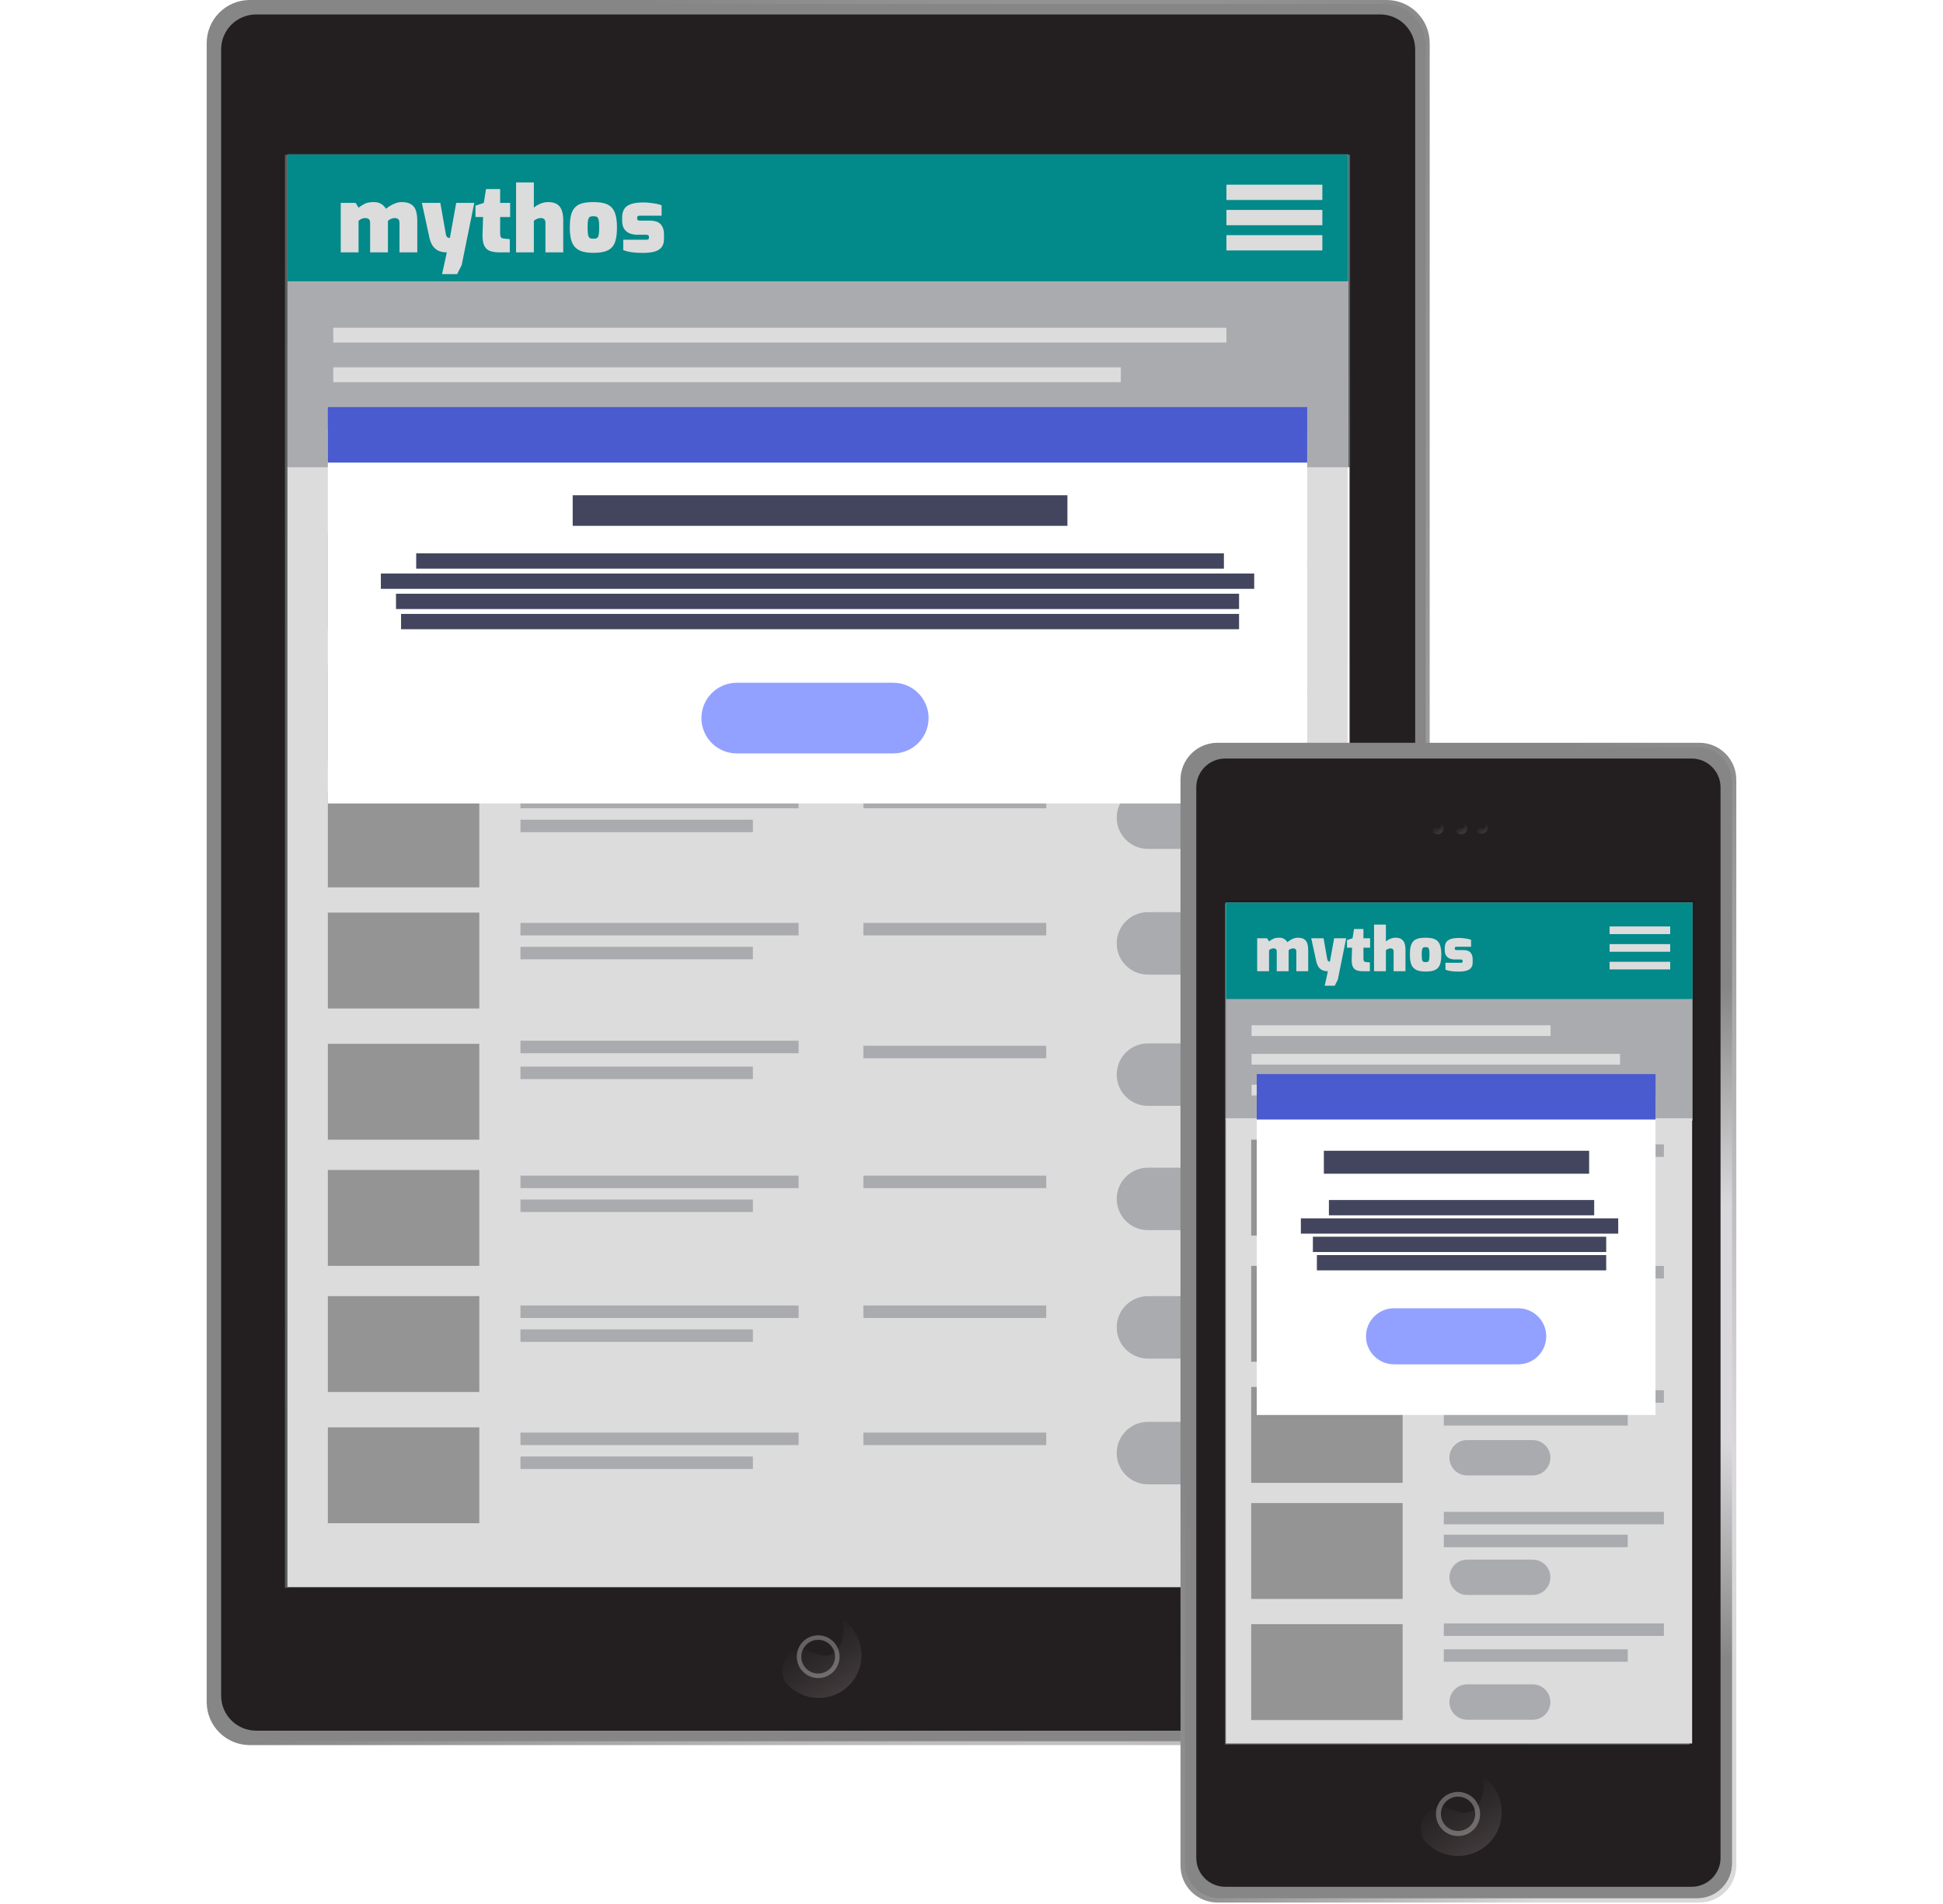 <svg width="352" height="345" viewBox="0 0 200 249" fill="none" xmlns="http://www.w3.org/2000/svg">
<g clip-path="url(#clip0_35_293)">
<path d="M154.273 0H5.637C2.524 0 0 2.523 0 5.636V222.559C0 225.671 2.524 228.194 5.637 228.194H154.273C157.386 228.194 159.91 225.671 159.91 222.559V5.636C159.91 2.523 157.386 0 154.273 0Z" fill="url(#paint0_radial_35_293)"/>
<path d="M154.034 0.543H5.877C2.931 0.543 0.543 2.93 0.543 5.875V222.332C0.543 225.277 2.931 227.664 5.877 227.664H154.034C156.98 227.664 159.368 225.277 159.368 222.332V5.875C159.368 2.93 156.98 0.543 154.034 0.543Z" fill="url(#paint1_radial_35_293)"/>
<path d="M154.034 0.543H5.877C2.931 0.543 0.543 2.93 0.543 5.875V222.332C0.543 225.277 2.931 227.664 5.877 227.664H154.034C156.98 227.664 159.368 225.277 159.368 222.332V5.875C159.368 2.93 156.98 0.543 154.034 0.543Z" fill="url(#paint2_radial_35_293)"/>
<path d="M153.43 1.888H6.469C3.939 1.888 1.888 3.938 1.888 6.468V221.727C1.888 224.257 3.939 226.307 6.469 226.307H153.43C155.96 226.307 158.011 224.257 158.011 221.727V6.468C158.011 3.938 155.96 1.888 153.43 1.888Z" fill="#231F20"/>
<path d="M149.5 20.248H10.232V207.628H149.5V20.248Z" fill="url(#paint3_radial_35_293)"/>
<path d="M75.535 219.77C76.02 220.422 76.641 220.96 77.356 221.348C78.07 221.735 78.86 221.962 79.671 222.014C80.482 222.065 81.294 221.939 82.052 221.644C82.809 221.35 83.493 220.894 84.056 220.308C84.619 219.722 85.048 219.021 85.313 218.253C85.577 217.485 85.671 216.669 85.588 215.86C85.505 215.052 85.247 214.272 84.832 213.574C84.416 212.875 83.854 212.276 83.183 211.817C83.183 211.817 83.667 214.755 82.156 216.018C80.645 217.281 79.135 215.699 77.86 215.699C76.585 215.699 74.533 217.032 75.535 219.77Z" fill="url(#paint4_linear_35_293)"/>
<path opacity="0.3" d="M79.95 219.428C79.397 219.428 78.856 219.264 78.396 218.956C77.936 218.649 77.577 218.212 77.365 217.701C77.154 217.19 77.098 216.628 77.206 216.086C77.314 215.543 77.581 215.045 77.972 214.654C78.363 214.262 78.862 213.996 79.404 213.888C79.947 213.78 80.509 213.836 81.02 214.047C81.531 214.259 81.968 214.617 82.276 215.077C82.583 215.537 82.747 216.078 82.747 216.631C82.747 217.373 82.453 218.084 81.928 218.609C81.403 219.133 80.692 219.428 79.95 219.428ZM79.95 214.425C79.513 214.425 79.087 214.555 78.724 214.797C78.361 215.039 78.078 215.384 77.911 215.787C77.743 216.191 77.7 216.634 77.785 217.062C77.87 217.49 78.08 217.884 78.389 218.192C78.698 218.501 79.091 218.711 79.519 218.796C79.947 218.881 80.391 218.838 80.794 218.67C81.198 218.503 81.543 218.221 81.785 217.858C82.028 217.495 82.157 217.068 82.157 216.632C82.157 216.047 81.924 215.485 81.511 215.071C81.097 214.658 80.535 214.425 79.95 214.425Z" fill="white"/>
<path opacity="0.2" d="M113.185 1.888H10.079C7.912 1.907 5.839 2.777 4.307 4.31C2.775 5.842 1.906 7.915 1.888 10.082V218.113C1.888 219.188 2.1 220.253 2.511 221.247C2.923 222.241 3.526 223.145 4.286 223.905C5.047 224.666 5.95 225.27 6.944 225.682C7.938 226.094 9.003 226.306 10.079 226.306H46.667L113.185 1.888Z" fill="url(#paint5_radial_35_293)"/>
<path d="M149.257 20.201H10.561V61.265H149.257V20.201Z" fill="#C5C6CB"/>
<path d="M149.257 20.201H10.561V36.781H149.257V20.201Z" fill="#029FA0"/>
<path d="M133.333 25.15H145.875" stroke="white" stroke-width="2"/>
<path d="M133.333 28.45H145.875" stroke="white" stroke-width="2"/>
<path d="M133.333 31.749H145.875" stroke="white" stroke-width="2"/>
<path d="M133.333 42.852H16.551V44.792H133.333V42.852Z" fill="white"/>
<path d="M133.333 53.607H16.551V55.548H133.333V53.607Z" fill="white"/>
<path d="M119.521 48.029H16.551V49.97H119.521V48.029Z" fill="white"/>
<path d="M17.528 33V26.532H19.472L19.856 27.156C20.112 26.956 20.384 26.784 20.672 26.64C20.968 26.496 21.36 26.424 21.848 26.424C22.248 26.424 22.576 26.508 22.832 26.676C23.096 26.836 23.296 27.044 23.432 27.3C23.6 27.172 23.792 27.04 24.008 26.904C24.224 26.768 24.456 26.656 24.704 26.568C24.96 26.472 25.216 26.424 25.472 26.424C26.024 26.424 26.448 26.524 26.744 26.724C27.048 26.916 27.256 27.2 27.368 27.576C27.48 27.944 27.536 28.392 27.536 28.92V33H25.208V29.136C25.208 28.968 25.18 28.84 25.124 28.752C25.068 28.664 24.992 28.604 24.896 28.572C24.808 28.532 24.7 28.512 24.572 28.512C24.412 28.512 24.252 28.548 24.092 28.62C23.932 28.692 23.8 28.78 23.696 28.884C23.696 28.932 23.696 28.984 23.696 29.04C23.696 29.088 23.696 29.136 23.696 29.184V33H21.368V29.136C21.368 28.968 21.34 28.84 21.284 28.752C21.228 28.664 21.152 28.604 21.056 28.572C20.968 28.532 20.86 28.512 20.732 28.512C20.628 28.512 20.52 28.528 20.408 28.56C20.296 28.592 20.192 28.636 20.096 28.692C20.008 28.748 19.928 28.812 19.856 28.884V33H17.528ZM30.775 35.844L31.399 33C30.935 33 30.547 32.92 30.235 32.76C29.931 32.592 29.691 32.368 29.515 32.088C29.339 31.808 29.211 31.488 29.131 31.128L28.135 26.532H30.547L31.279 30.66C31.295 30.756 31.319 30.836 31.351 30.9C31.391 30.956 31.435 31 31.483 31.032C31.539 31.064 31.591 31.088 31.639 31.104C31.695 31.12 31.747 31.128 31.795 31.128L32.623 26.532H34.987L33.343 34.656L32.743 35.844H30.775ZM38.286 33C37.734 33 37.29 32.928 36.954 32.784C36.626 32.632 36.39 32.38 36.246 32.028C36.11 31.668 36.05 31.18 36.066 30.564L36.138 28.38H35.142V26.892L36.234 26.532L36.522 24.72H38.37V26.532H39.678V28.38H38.37V30.552C38.37 30.656 38.378 30.748 38.394 30.828C38.41 30.9 38.434 30.964 38.466 31.02C38.506 31.068 38.554 31.108 38.61 31.14C38.666 31.164 38.73 31.18 38.802 31.188L39.63 31.272V33H38.286ZM40.45 33V23.856H42.778V27.156C42.962 26.98 43.226 26.816 43.57 26.664C43.922 26.504 44.274 26.424 44.626 26.424C45.138 26.424 45.538 26.52 45.826 26.712C46.114 26.904 46.318 27.18 46.438 27.54C46.558 27.892 46.618 28.312 46.618 28.8V33H44.29V29.112C44.29 28.952 44.258 28.828 44.194 28.74C44.138 28.652 44.062 28.592 43.966 28.56C43.87 28.528 43.766 28.512 43.654 28.512C43.55 28.512 43.442 28.532 43.33 28.572C43.218 28.604 43.114 28.648 43.018 28.704C42.922 28.76 42.842 28.82 42.778 28.884V33H40.45ZM50.561 33.06C49.985 33.06 49.497 33 49.097 32.88C48.705 32.76 48.389 32.568 48.149 32.304C47.909 32.04 47.737 31.7 47.633 31.284C47.529 30.86 47.477 30.348 47.477 29.748C47.477 29.1 47.529 28.564 47.633 28.14C47.745 27.708 47.921 27.368 48.161 27.12C48.401 26.864 48.717 26.684 49.109 26.58C49.509 26.476 49.993 26.424 50.561 26.424C51.137 26.424 51.621 26.48 52.013 26.592C52.413 26.704 52.729 26.888 52.961 27.144C53.201 27.392 53.373 27.732 53.477 28.164C53.589 28.588 53.645 29.116 53.645 29.748C53.645 30.372 53.593 30.896 53.489 31.32C53.393 31.744 53.225 32.084 52.985 32.34C52.753 32.596 52.437 32.78 52.037 32.892C51.645 33.004 51.153 33.06 50.561 33.06ZM50.561 31.212C50.713 31.212 50.837 31.2 50.933 31.176C51.029 31.144 51.105 31.08 51.161 30.984C51.217 30.888 51.257 30.74 51.281 30.54C51.305 30.34 51.317 30.072 51.317 29.736C51.317 29.4 51.305 29.136 51.281 28.944C51.257 28.744 51.217 28.596 51.161 28.5C51.105 28.404 51.029 28.344 50.933 28.32C50.837 28.288 50.713 28.272 50.561 28.272C50.409 28.272 50.285 28.288 50.189 28.32C50.093 28.344 50.017 28.404 49.961 28.5C49.905 28.596 49.865 28.744 49.841 28.944C49.817 29.136 49.805 29.4 49.805 29.736C49.805 30.072 49.817 30.34 49.841 30.54C49.865 30.74 49.905 30.888 49.961 30.984C50.017 31.08 50.093 31.144 50.189 31.176C50.285 31.2 50.409 31.212 50.561 31.212ZM56.972 33.072C56.74 33.072 56.508 33.064 56.276 33.048C56.044 33.032 55.816 33.012 55.592 32.988C55.376 32.956 55.172 32.916 54.98 32.868C54.788 32.82 54.616 32.764 54.464 32.7V31.344H57.464C57.568 31.344 57.644 31.336 57.692 31.32C57.748 31.296 57.784 31.268 57.8 31.236C57.816 31.196 57.824 31.152 57.824 31.104V30.948C57.824 30.868 57.796 30.808 57.74 30.768C57.692 30.72 57.572 30.696 57.38 30.696H56.3C55.94 30.696 55.608 30.636 55.304 30.516C55.008 30.396 54.768 30.2 54.584 29.928C54.408 29.656 54.32 29.292 54.32 28.836V28.44C54.32 28.024 54.4 27.672 54.56 27.384C54.72 27.088 55.004 26.864 55.412 26.712C55.82 26.552 56.392 26.472 57.128 26.472C57.424 26.472 57.724 26.492 58.028 26.532C58.332 26.564 58.612 26.608 58.868 26.664C59.132 26.72 59.336 26.78 59.48 26.844V28.2H56.636C56.516 28.2 56.428 28.22 56.372 28.26C56.316 28.292 56.288 28.352 56.288 28.44V28.596C56.288 28.66 56.3 28.712 56.324 28.752C56.356 28.784 56.408 28.808 56.48 28.824C56.552 28.84 56.648 28.848 56.768 28.848H57.884C58.588 28.848 59.08 29.008 59.36 29.328C59.648 29.648 59.792 30.08 59.792 30.624V31.284C59.792 31.716 59.688 32.064 59.48 32.328C59.272 32.592 58.96 32.784 58.544 32.904C58.128 33.016 57.604 33.072 56.972 33.072Z" fill="white"/>
<path d="M149.406 61.1H10.561V207.522H149.406V61.1Z" fill="white"/>
<path d="M139.81 152.687H123.072C120.816 152.687 118.988 154.515 118.988 156.77V156.77C118.988 159.025 120.816 160.853 123.072 160.853H139.81C142.066 160.853 143.894 159.025 143.894 156.77V156.77C143.894 154.515 142.066 152.687 139.81 152.687Z" fill="#C5C6CB"/>
<path d="M139.81 169.486H123.072C120.816 169.486 118.988 171.314 118.988 173.569V173.57C118.988 175.824 120.816 177.652 123.072 177.652H139.81C142.066 177.652 143.894 175.824 143.894 173.57V173.569C143.894 171.314 142.066 169.486 139.81 169.486Z" fill="#C5C6CB"/>
<path d="M139.81 185.927H123.072C120.816 185.927 118.988 187.755 118.988 190.01V190.01C118.988 192.265 120.816 194.093 123.072 194.093H139.81C142.066 194.093 143.894 192.265 143.894 190.01V190.01C143.894 187.755 142.066 185.927 139.81 185.927Z" fill="#C5C6CB"/>
<path d="M139.81 69.596H123.072C120.816 69.596 118.988 71.424 118.988 73.679V73.68C118.988 75.935 120.816 77.763 123.072 77.763H139.81C142.066 77.763 143.894 75.935 143.894 73.68V73.679C143.894 71.424 142.066 69.596 139.81 69.596Z" fill="#1CDD29"/>
<path d="M139.81 86.038H123.072C120.816 86.038 118.988 87.865 118.988 90.12V90.121C118.988 92.376 120.816 94.204 123.072 94.204H139.81C142.066 94.204 143.894 92.376 143.894 90.121V90.12C143.894 87.865 142.066 86.038 139.81 86.038Z" fill="#C5C6CB"/>
<path d="M139.81 102.837H123.072C120.816 102.837 118.988 104.665 118.988 106.919V106.92C118.988 109.175 120.816 111.003 123.072 111.003H139.81C142.066 111.003 143.894 109.175 143.894 106.92V106.919C143.894 104.665 142.066 102.837 139.81 102.837Z" fill="#C5C6CB"/>
<path d="M139.81 119.277H123.072C120.816 119.277 118.988 121.105 118.988 123.36V123.361C118.988 125.616 120.816 127.444 123.072 127.444H139.81C142.066 127.444 143.894 125.616 143.894 123.361V123.36C143.894 121.105 142.066 119.277 139.81 119.277Z" fill="#C5C6CB"/>
<path d="M139.81 136.434H123.072C120.816 136.434 118.988 138.262 118.988 140.517V140.517C118.988 142.772 120.816 144.6 123.072 144.6H139.81C142.066 144.6 143.894 142.772 143.894 140.517V140.517C143.894 138.262 142.066 136.434 139.81 136.434Z" fill="#C5C6CB"/>
<path d="M77.391 153.725H41.028V155.358H77.391V153.725Z" fill="#C5C6CB"/>
<path d="M71.413 156.852H41.028V158.485H71.413V156.852Z" fill="#C5C6CB"/>
<path d="M109.774 153.725H85.863V155.358H109.774V153.725Z" fill="#C5C6CB"/>
<path d="M77.391 170.708H41.028V172.341H77.391V170.708Z" fill="#C5C6CB"/>
<path d="M71.413 173.834H41.028V175.467H71.413V173.834Z" fill="#C5C6CB"/>
<path d="M109.774 170.708H85.863V172.341H109.774V170.708Z" fill="#C5C6CB"/>
<path d="M77.391 187.329H41.028V188.962H77.391V187.329Z" fill="#C5C6CB"/>
<path d="M71.413 190.456H41.028V192.089H71.413V190.456Z" fill="#C5C6CB"/>
<path d="M109.774 187.329H85.863V188.962H109.774V187.329Z" fill="#C5C6CB"/>
<path d="M77.391 70.454H41.028V72.088H77.391V70.454Z" fill="#C5C6CB"/>
<path d="M71.413 73.177H41.028V74.81H71.413V73.177Z" fill="#C5C6CB"/>
<path d="M109.774 70.454H85.863V72.088H109.774V70.454Z" fill="#C5C6CB"/>
<path d="M77.391 87.076H41.028V88.709H77.391V87.076Z" fill="#C5C6CB"/>
<path d="M71.413 90.202H41.028V91.836H71.413V90.202Z" fill="#C5C6CB"/>
<path d="M109.774 87.076H85.863V88.709H109.774V87.076Z" fill="#C5C6CB"/>
<path d="M77.391 104.058H41.028V105.691H77.391V104.058Z" fill="#C5C6CB"/>
<path d="M71.413 107.185H41.028V108.818H71.413V107.185Z" fill="#C5C6CB"/>
<path d="M109.774 104.058H85.863V105.691H109.774V104.058Z" fill="#C5C6CB"/>
<path d="M77.391 120.68H41.028V122.313H77.391V120.68Z" fill="#C5C6CB"/>
<path d="M71.413 123.806H41.028V125.439H71.413V123.806Z" fill="#C5C6CB"/>
<path d="M109.774 120.68H85.863V122.313H109.774V120.68Z" fill="#C5C6CB"/>
<path d="M77.391 136.087H41.028V137.721H77.391V136.087Z" fill="#C5C6CB"/>
<path d="M71.413 139.469H41.028V141.103H71.413V139.469Z" fill="#C5C6CB"/>
<path d="M109.774 136.747H85.863V138.381H109.774V136.747Z" fill="#C5C6CB"/>
<path d="M35.644 69.842H15.842V82.38H35.644V69.842Z" fill="#92A1FF"/>
<path d="M35.644 119.334H15.842V131.872H35.644V119.334Z" fill="#ACACAC"/>
<path d="M35.644 86.999H15.842V99.537H35.644V86.999Z" fill="#92A1FF"/>
<path d="M35.644 136.491H15.842V149.029H35.644V136.491Z" fill="#ACACAC"/>
<path d="M35.644 169.486H15.842V182.024H35.644V169.486Z" fill="#ACACAC"/>
<path d="M35.644 103.497H15.842V116.035H35.644V103.497Z" fill="#ACACAC"/>
<path d="M35.644 152.989H15.842V165.527H35.644V152.989Z" fill="#ACACAC"/>
<path d="M35.644 186.643H15.842V199.181H35.644V186.643Z" fill="#ACACAC"/>
<path d="M10.561 20.201H149.175V207.76H10.561V20.201Z" fill="black" fill-opacity="0.14"/>
<g filter="url(#filter0_d_35_293)">
<path d="M143.894 53.231H15.842V102.063H143.894V53.231Z" fill="white"/>
</g>
<path d="M143.894 53.231H15.842V60.49H143.894V53.231Z" fill="#495BCF"/>
<path d="M27.393 73.358H133.003" stroke="#42455D" stroke-width="2"/>
<path d="M47.855 66.759H112.541" stroke="#42455D" stroke-width="4"/>
<path d="M22.772 75.997H136.964" stroke="#42455D" stroke-width="2"/>
<path d="M24.752 78.637H134.983" stroke="#42455D" stroke-width="2"/>
<path d="M25.413 81.277H134.983" stroke="#42455D" stroke-width="2"/>
<path d="M89.769 89.28H69.307C66.755 89.28 64.686 91.348 64.686 93.899C64.686 96.45 66.755 98.518 69.307 98.518H89.769C92.321 98.518 94.389 96.45 94.389 93.899C94.389 91.348 92.321 89.28 89.769 89.28Z" fill="#92A1FF"/>
<path d="M195.162 97.126H132.167C129.495 97.126 127.329 99.292 127.329 101.963V243.943C127.329 246.615 129.495 248.78 132.167 248.78H195.162C197.834 248.78 200 246.615 200 243.943V101.963C200 99.292 197.834 97.126 195.162 97.126Z" fill="url(#paint6_radial_35_293)"/>
<path d="M194.886 97.719H132.456C129.952 97.719 127.922 99.748 127.922 102.252V243.668C127.922 246.171 129.952 248.201 132.456 248.201H194.886C197.39 248.201 199.421 246.171 199.421 243.668V102.252C199.421 99.748 197.39 97.719 194.886 97.719Z" fill="url(#paint7_radial_35_293)"/>
<path d="M194.886 97.719H132.456C129.952 97.719 127.922 99.748 127.922 102.252V243.668C127.922 246.171 129.952 248.201 132.456 248.201H194.886C197.39 248.201 199.421 246.171 199.421 243.668V102.252C199.421 99.748 197.39 97.719 194.886 97.719Z" fill="url(#paint8_radial_35_293)"/>
<path d="M194.156 99.187H133.172C131.083 99.187 129.39 100.88 129.39 102.968V242.938C129.39 245.027 131.083 246.72 133.172 246.72H194.156C196.245 246.72 197.939 245.027 197.939 242.938V102.968C197.939 100.88 196.245 99.187 194.156 99.187Z" fill="#231F20"/>
<path d="M193.868 118.132H133.126V228.122H193.868V118.132Z" fill="url(#paint9_radial_35_293)"/>
<path d="M159.036 240.409C159.535 241.07 160.17 241.615 160.9 242.006C161.629 242.398 162.435 242.626 163.261 242.676C164.088 242.725 164.915 242.595 165.686 242.294C166.457 241.992 167.154 241.528 167.727 240.931C168.301 240.335 168.739 239.621 169.01 238.839C169.28 238.056 169.378 237.225 169.296 236.401C169.215 235.578 168.955 234.782 168.535 234.068C168.116 233.355 167.546 232.741 166.866 232.269C166.866 232.269 167.356 235.27 165.81 236.571C164.264 237.872 162.718 236.249 161.417 236.249C160.116 236.249 158.067 237.601 159.036 240.409Z" fill="url(#paint10_linear_35_293)"/>
<path d="M163.4 108.782C163.47 108.88 163.563 108.96 163.671 109.014C163.778 109.067 163.898 109.094 164.019 109.091C164.186 109.093 164.349 109.041 164.484 108.943C164.619 108.845 164.719 108.706 164.768 108.546C164.818 108.387 164.814 108.216 164.758 108.058C164.702 107.901 164.596 107.766 164.457 107.674C164.457 107.674 164.523 108.086 164.315 108.268C164.107 108.449 163.89 108.268 163.721 108.268C163.663 108.274 163.607 108.294 163.557 108.325C163.508 108.356 163.466 108.398 163.435 108.447C163.404 108.497 163.384 108.553 163.378 108.611C163.372 108.669 163.379 108.728 163.399 108.783L163.4 108.782Z" fill="url(#paint11_linear_35_293)"/>
<path d="M160.321 108.782C160.419 108.913 160.556 109.009 160.711 109.058C160.867 109.108 161.034 109.107 161.19 109.056C161.345 109.004 161.48 108.906 161.576 108.774C161.672 108.642 161.724 108.483 161.725 108.32C161.724 108.194 161.694 108.07 161.635 107.958C161.577 107.846 161.493 107.749 161.391 107.676C161.394 107.883 161.345 108.087 161.249 108.27C161.107 108.45 160.824 108.27 160.644 108.27C160.585 108.276 160.529 108.295 160.48 108.327C160.43 108.358 160.388 108.4 160.357 108.449C160.326 108.499 160.307 108.555 160.301 108.613C160.295 108.671 160.302 108.73 160.321 108.785V108.782Z" fill="url(#paint12_linear_35_293)"/>
<path d="M166.131 108.782C166.278 108.932 166.479 109.018 166.689 109.02C166.899 109.022 167.102 108.941 167.252 108.794C167.402 108.648 167.488 108.447 167.49 108.237C167.493 108.027 167.412 107.825 167.265 107.674C167.265 107.674 167.331 108.087 167.123 108.268C166.915 108.45 166.698 108.268 166.517 108.268C166.455 108.267 166.393 108.282 166.336 108.309C166.28 108.337 166.231 108.378 166.193 108.428C166.156 108.478 166.13 108.536 166.119 108.598C166.109 108.66 166.112 108.724 166.131 108.784L166.131 108.782Z" fill="url(#paint13_linear_35_293)"/>
<path opacity="0.3" d="M163.606 240.087C162.939 240.085 162.292 239.851 161.778 239.426C161.263 239.001 160.912 238.411 160.784 237.756C160.656 237.101 160.758 236.422 161.075 235.834C161.391 235.247 161.902 234.787 162.519 234.533C163.136 234.28 163.823 234.248 164.461 234.443C165.099 234.639 165.65 235.049 166.019 235.605C166.389 236.161 166.554 236.827 166.487 237.491C166.42 238.155 166.125 238.775 165.652 239.246C165.383 239.514 165.064 239.726 164.713 239.87C164.362 240.015 163.986 240.088 163.606 240.087ZM163.606 234.935C163.087 234.938 162.585 235.12 162.185 235.452C161.786 235.783 161.513 236.242 161.414 236.751C161.316 237.261 161.396 237.789 161.643 238.245C161.89 238.702 162.287 239.059 162.768 239.255C163.248 239.452 163.782 239.476 164.278 239.323C164.774 239.171 165.202 238.851 165.488 238.418C165.775 237.986 165.903 237.467 165.85 236.951C165.798 236.435 165.568 235.953 165.199 235.587C164.99 235.379 164.741 235.214 164.468 235.102C164.194 234.99 163.901 234.934 163.606 234.935Z" fill="white"/>
<path opacity="0.2" d="M136.772 99.187C134.815 99.19 132.939 99.968 131.555 101.351C130.172 102.735 129.393 104.61 129.39 106.566V239.337C129.392 241.294 130.171 243.17 131.554 244.554C132.938 245.938 134.814 246.717 136.772 246.72H138.488L182.248 99.187H136.772Z" fill="url(#paint14_radial_35_293)"/>
<path d="M194.281 118.014H133.269V146.54H194.281V118.014Z" fill="#C5C6CB"/>
<path d="M194.281 118.014H133.269V130.635H194.281V118.014Z" fill="#029FA0"/>
<path d="M175.716 134.066H136.619V135.469H175.716V134.066Z" fill="white"/>
<path d="M184.144 141.841H136.619V143.243H184.144V141.841Z" fill="white"/>
<path d="M184.804 137.809H136.619V139.211H184.804V137.809Z" fill="white"/>
<path d="M183.434 121.644H191.355" stroke="white"/>
<path d="M183.434 123.953H191.355" stroke="white"/>
<path d="M183.434 126.263H191.355" stroke="white"/>
<path d="M137.352 127V122.688H138.648L138.904 123.104C139.075 122.971 139.256 122.856 139.448 122.76C139.645 122.664 139.907 122.616 140.232 122.616C140.499 122.616 140.717 122.672 140.888 122.784C141.064 122.891 141.197 123.029 141.288 123.2C141.4 123.115 141.528 123.027 141.672 122.936C141.816 122.845 141.971 122.771 142.136 122.712C142.307 122.648 142.477 122.616 142.648 122.616C143.016 122.616 143.299 122.683 143.496 122.816C143.699 122.944 143.837 123.133 143.912 123.384C143.987 123.629 144.024 123.928 144.024 124.28V127H142.472V124.424C142.472 124.312 142.453 124.227 142.416 124.168C142.379 124.109 142.328 124.069 142.264 124.048C142.205 124.021 142.133 124.008 142.048 124.008C141.941 124.008 141.835 124.032 141.728 124.08C141.621 124.128 141.533 124.187 141.464 124.256C141.464 124.288 141.464 124.323 141.464 124.36C141.464 124.392 141.464 124.424 141.464 124.456V127H139.912V124.424C139.912 124.312 139.893 124.227 139.856 124.168C139.819 124.109 139.768 124.069 139.704 124.048C139.645 124.021 139.573 124.008 139.488 124.008C139.419 124.008 139.347 124.019 139.272 124.04C139.197 124.061 139.128 124.091 139.064 124.128C139.005 124.165 138.952 124.208 138.904 124.256V127H137.352ZM146.183 128.896L146.599 127C146.29 127 146.031 126.947 145.823 126.84C145.621 126.728 145.461 126.579 145.343 126.392C145.226 126.205 145.141 125.992 145.087 125.752L144.423 122.688H146.031L146.519 125.44C146.53 125.504 146.546 125.557 146.567 125.6C146.594 125.637 146.623 125.667 146.655 125.688C146.693 125.709 146.727 125.725 146.759 125.736C146.797 125.747 146.831 125.752 146.863 125.752L147.415 122.688H148.991L147.895 128.104L147.495 128.896H146.183ZM151.191 127C150.823 127 150.527 126.952 150.303 126.856C150.084 126.755 149.927 126.587 149.831 126.352C149.74 126.112 149.7 125.787 149.711 125.376L149.759 123.92H149.095V122.928L149.823 122.688L150.015 121.48H151.247V122.688H152.119V123.92H151.247V125.368C151.247 125.437 151.252 125.499 151.263 125.552C151.273 125.6 151.289 125.643 151.311 125.68C151.337 125.712 151.369 125.739 151.407 125.76C151.444 125.776 151.487 125.787 151.535 125.792L152.087 125.848V127H151.191ZM152.633 127V120.904H154.185V123.104C154.308 122.987 154.484 122.877 154.713 122.776C154.948 122.669 155.183 122.616 155.417 122.616C155.759 122.616 156.025 122.68 156.217 122.808C156.409 122.936 156.545 123.12 156.625 123.36C156.705 123.595 156.745 123.875 156.745 124.2V127H155.193V124.408C155.193 124.301 155.172 124.219 155.129 124.16C155.092 124.101 155.041 124.061 154.977 124.04C154.913 124.019 154.844 124.008 154.769 124.008C154.7 124.008 154.628 124.021 154.553 124.048C154.479 124.069 154.409 124.099 154.345 124.136C154.281 124.173 154.228 124.213 154.185 124.256V127H152.633ZM159.374 127.04C158.99 127.04 158.665 127 158.398 126.92C158.137 126.84 157.926 126.712 157.766 126.536C157.606 126.36 157.491 126.133 157.422 125.856C157.353 125.573 157.318 125.232 157.318 124.832C157.318 124.4 157.353 124.043 157.422 123.76C157.497 123.472 157.614 123.245 157.774 123.08C157.934 122.909 158.145 122.789 158.406 122.72C158.673 122.651 158.995 122.616 159.374 122.616C159.758 122.616 160.081 122.653 160.342 122.728C160.609 122.803 160.819 122.925 160.974 123.096C161.134 123.261 161.249 123.488 161.318 123.776C161.393 124.059 161.43 124.411 161.43 124.832C161.43 125.248 161.395 125.597 161.326 125.88C161.262 126.163 161.15 126.389 160.99 126.56C160.835 126.731 160.625 126.853 160.358 126.928C160.097 127.003 159.769 127.04 159.374 127.04ZM159.374 125.808C159.475 125.808 159.558 125.8 159.622 125.784C159.686 125.763 159.737 125.72 159.774 125.656C159.811 125.592 159.838 125.493 159.854 125.36C159.87 125.227 159.878 125.048 159.878 124.824C159.878 124.6 159.87 124.424 159.854 124.296C159.838 124.163 159.811 124.064 159.774 124C159.737 123.936 159.686 123.896 159.622 123.88C159.558 123.859 159.475 123.848 159.374 123.848C159.273 123.848 159.19 123.859 159.126 123.88C159.062 123.896 159.011 123.936 158.974 124C158.937 124.064 158.91 124.163 158.894 124.296C158.878 124.424 158.87 124.6 158.87 124.824C158.87 125.048 158.878 125.227 158.894 125.36C158.91 125.493 158.937 125.592 158.974 125.656C159.011 125.72 159.062 125.763 159.126 125.784C159.19 125.8 159.273 125.808 159.374 125.808ZM163.648 127.048C163.493 127.048 163.339 127.043 163.184 127.032C163.029 127.021 162.877 127.008 162.728 126.992C162.584 126.971 162.448 126.944 162.32 126.912C162.192 126.88 162.077 126.843 161.976 126.8V125.896H163.976C164.045 125.896 164.096 125.891 164.128 125.88C164.165 125.864 164.189 125.845 164.2 125.824C164.211 125.797 164.216 125.768 164.216 125.736V125.632C164.216 125.579 164.197 125.539 164.16 125.512C164.128 125.48 164.048 125.464 163.92 125.464H163.2C162.96 125.464 162.739 125.424 162.536 125.344C162.339 125.264 162.179 125.133 162.056 124.952C161.939 124.771 161.88 124.528 161.88 124.224V123.96C161.88 123.683 161.933 123.448 162.04 123.256C162.147 123.059 162.336 122.909 162.608 122.808C162.88 122.701 163.261 122.648 163.752 122.648C163.949 122.648 164.149 122.661 164.352 122.688C164.555 122.709 164.741 122.739 164.912 122.776C165.088 122.813 165.224 122.853 165.32 122.896V123.8H163.424C163.344 123.8 163.285 123.813 163.248 123.84C163.211 123.861 163.192 123.901 163.192 123.96V124.064C163.192 124.107 163.2 124.141 163.216 124.168C163.237 124.189 163.272 124.205 163.32 124.216C163.368 124.227 163.432 124.232 163.512 124.232H164.256C164.725 124.232 165.053 124.339 165.24 124.552C165.432 124.765 165.528 125.053 165.528 125.416V125.856C165.528 126.144 165.459 126.376 165.32 126.552C165.181 126.728 164.973 126.856 164.696 126.936C164.419 127.011 164.069 127.048 163.648 127.048Z" fill="white"/>
<path d="M194.226 146.227H133.269V227.979H194.226V146.227Z" fill="white"/>
<path d="M173.379 156.703H164.799C163.523 156.703 162.488 157.737 162.488 159.012C162.488 160.288 163.523 161.322 164.799 161.322H173.379C174.655 161.322 175.69 160.288 175.69 159.012C175.69 157.737 174.655 156.703 173.379 156.703Z" fill="#1CDD29"/>
<path d="M173.379 156.703H164.799C163.523 156.703 162.488 157.737 162.488 159.012C162.488 160.288 163.523 161.322 164.799 161.322H173.379C174.655 161.322 175.69 160.288 175.69 159.012C175.69 157.737 174.655 156.703 173.379 156.703Z" fill="#1CDD29"/>
<path d="M173.379 172.335H164.799C163.523 172.335 162.488 173.369 162.488 174.645C162.488 175.92 163.523 176.954 164.799 176.954H173.379C174.655 176.954 175.69 175.92 175.69 174.645C175.69 173.369 174.655 172.335 173.379 172.335Z" fill="#C5C6CB"/>
<path d="M173.379 188.308H164.799C163.523 188.308 162.488 189.342 162.488 190.617C162.488 191.893 163.523 192.927 164.799 192.927H173.379C174.655 192.927 175.69 191.893 175.69 190.617C175.69 189.342 174.655 188.308 173.379 188.308Z" fill="#C5C6CB"/>
<path d="M173.379 203.94H164.799C163.523 203.94 162.488 204.974 162.488 206.25C162.488 207.525 163.523 208.559 164.799 208.559H173.379C174.655 208.559 175.69 207.525 175.69 206.25C175.69 204.974 174.655 203.94 173.379 203.94Z" fill="#C5C6CB"/>
<path d="M173.379 220.252H164.799C163.523 220.252 162.488 221.286 162.488 222.562C162.488 223.837 163.523 224.871 164.799 224.871H173.379C174.655 224.871 175.69 223.837 175.69 222.562C175.69 221.286 174.655 220.252 173.379 220.252Z" fill="#C5C6CB"/>
<path d="M190.533 149.642H161.756V151.275H190.533V149.642Z" fill="#C5C6CB"/>
<path d="M185.803 152.364H161.756V153.997H185.803V152.364Z" fill="#C5C6CB"/>
<path d="M190.533 165.543H161.756V167.177H190.533V165.543Z" fill="#C5C6CB"/>
<path d="M185.803 168.534H161.756V170.167H185.803V168.534Z" fill="#C5C6CB"/>
<path d="M190.533 181.79H161.756V183.423H190.533V181.79Z" fill="#C5C6CB"/>
<path d="M185.803 184.781H161.756V186.414H185.803V184.781Z" fill="#C5C6CB"/>
<path d="M190.533 197.691H161.756V199.325H190.533V197.691Z" fill="#C5C6CB"/>
<path d="M185.803 200.682H161.756V202.315H185.803V200.682Z" fill="#C5C6CB"/>
<path d="M190.533 212.284H161.756V213.918H190.533V212.284Z" fill="#C5C6CB"/>
<path d="M185.803 215.666H161.756V217.299H185.803V215.666Z" fill="#C5C6CB"/>
<path d="M156.372 149.029H136.57V161.567H156.372V149.029Z" fill="#ACACAC"/>
<path d="M156.372 196.542H136.57V209.08H156.372V196.542Z" fill="#ACACAC"/>
<path d="M156.372 165.527H136.57V178.065H156.372V165.527Z" fill="#ACACAC"/>
<path d="M156.372 212.379H136.57V224.917H156.372V212.379Z" fill="#ACACAC"/>
<path d="M156.372 181.364H136.57V193.902H156.372V181.364Z" fill="#ACACAC"/>
<path d="M133.302 117.756H194.5V227.975H133.302V117.756Z" fill="black" fill-opacity="0.14"/>
<g filter="url(#filter1_d_35_293)">
<path d="M189.439 140.451H137.294V182.024H189.439V140.451Z" fill="white"/>
</g>
<path d="M189.439 140.451H137.294V146.39H189.439V140.451Z" fill="#495BCF"/>
<path d="M146.732 157.916H181.417" stroke="#42455D" stroke-width="2"/>
<path d="M146.072 151.977H180.757" stroke="#42455D" stroke-width="3"/>
<path d="M143.066 160.315H184.56" stroke="#42455D" stroke-width="2"/>
<path d="M144.637 162.716H182.988" stroke="#42455D" stroke-width="2"/>
<path d="M145.161 165.115H182.988" stroke="#42455D" stroke-width="2"/>
<path d="M171.483 171.072H155.246C153.222 171.072 151.58 172.713 151.58 174.737V174.737C151.58 176.762 153.222 178.403 155.246 178.403H171.483C173.508 178.403 175.149 176.762 175.149 174.737V174.737C175.149 172.713 173.508 171.072 171.483 171.072Z" fill="#92A1FF"/>
</g>
<defs>
<filter id="filter0_d_35_293" x="9.842" y="50.231" width="140.053" height="60.832" filterUnits="userSpaceOnUse" color-interpolation-filters="sRGB">
<feFlood flood-opacity="0" result="BackgroundImageFix"/>
<feColorMatrix in="SourceAlpha" type="matrix" values="0 0 0 0 0 0 0 0 0 0 0 0 0 0 0 0 0 0 127 0" result="hardAlpha"/>
<feOffset dy="3"/>
<feGaussianBlur stdDeviation="3"/>
<feColorMatrix type="matrix" values="0 0 0 0 0 0 0 0 0 0 0 0 0 0 0 0 0 0 0.161 0"/>
<feBlend mode="normal" in2="BackgroundImageFix" result="effect1_dropShadow_35_293"/>
<feBlend mode="normal" in="SourceGraphic" in2="effect1_dropShadow_35_293" result="shape"/>
</filter>
<filter id="filter1_d_35_293" x="131.294" y="137.451" width="64.145" height="53.574" filterUnits="userSpaceOnUse" color-interpolation-filters="sRGB">
<feFlood flood-opacity="0" result="BackgroundImageFix"/>
<feColorMatrix in="SourceAlpha" type="matrix" values="0 0 0 0 0 0 0 0 0 0 0 0 0 0 0 0 0 0 127 0" result="hardAlpha"/>
<feOffset dy="3"/>
<feGaussianBlur stdDeviation="3"/>
<feColorMatrix type="matrix" values="0 0 0 0 0 0 0 0 0 0 0 0 0 0 0 0 0 0 0.161 0"/>
<feBlend mode="normal" in2="BackgroundImageFix" result="effect1_dropShadow_35_293"/>
<feBlend mode="normal" in="SourceGraphic" in2="effect1_dropShadow_35_293" result="shape"/>
</filter>
<radialGradient id="paint0_radial_35_293" cx="0" cy="0" r="1" gradientUnits="userSpaceOnUse" gradientTransform="translate(113.875 619.325) scale(127.926 695.133)">
<stop offset="0.36" stop-color="#DAD8DB"/>
<stop offset="1" stop-color="#868686"/>
</radialGradient>
<radialGradient id="paint1_radial_35_293" cx="0" cy="0" r="1" gradientUnits="userSpaceOnUse" gradientTransform="translate(113.881 616.948) scale(61.052 331.748)">
<stop stop-color="#DAD8DB"/>
<stop offset="0.19" stop-color="#D4D2D5"/>
<stop offset="0.44" stop-color="#C2C0C2"/>
<stop offset="0.75" stop-color="#A4A4A5"/>
<stop offset="1" stop-color="#868686"/>
</radialGradient>
<radialGradient id="paint2_radial_35_293" cx="0" cy="0" r="1" gradientUnits="userSpaceOnUse" gradientTransform="translate(113.881 616.948) scale(61.052 331.748)">
<stop stop-color="#DAD8DB"/>
<stop offset="0.19" stop-color="#D4D2D5"/>
<stop offset="0.44" stop-color="#C2C0C2"/>
<stop offset="0.75" stop-color="#A4A4A5"/>
<stop offset="1" stop-color="#868686"/>
</radialGradient>
<radialGradient id="paint3_radial_35_293" cx="0" cy="0" r="1" gradientUnits="userSpaceOnUse" gradientTransform="translate(103.776 113.938) scale(125.127 125.17)">
<stop stop-color="#6E7072"/>
<stop offset="1" stop-color="#595C5D"/>
</radialGradient>
<linearGradient id="paint4_linear_35_293" x1="83.724" y1="222.484" x2="75.833" y2="209.373" gradientUnits="userSpaceOnUse">
<stop stop-color="#494143"/>
<stop offset="0.15" stop-color="#494143" stop-opacity="0.702"/>
<stop offset="0.39" stop-color="#494143" stop-opacity="0.322"/>
<stop offset="0.6" stop-color="#494143" stop-opacity="0.078"/>
<stop offset="0.76" stop-color="#494143" stop-opacity="0"/>
</linearGradient>
<radialGradient id="paint5_radial_35_293" cx="0" cy="0" r="1" gradientUnits="userSpaceOnUse" gradientTransform="translate(386.978 129.133) scale(229.085 229.131)">
<stop stop-color="white"/>
<stop offset="0.09" stop-color="white" stop-opacity="0.949"/>
<stop offset="0.25" stop-color="white" stop-opacity="0.831"/>
<stop offset="0.45" stop-color="white" stop-opacity="0.631"/>
<stop offset="0.7" stop-color="white" stop-opacity="0.361"/>
<stop offset="0.99" stop-color="white" stop-opacity="0.02"/>
<stop offset="1" stop-color="white" stop-opacity="0"/>
</radialGradient>
<radialGradient id="paint6_radial_35_293" cx="0" cy="0" r="1" gradientUnits="userSpaceOnUse" gradientTransform="translate(202.802 245.728) scale(79.927 156.647)">
<stop offset="0.36" stop-color="#DAD8DB"/>
<stop offset="1" stop-color="#868686"/>
</radialGradient>
<radialGradient id="paint7_radial_35_293" cx="0" cy="0" r="1" gradientUnits="userSpaceOnUse" gradientTransform="translate(202.809 172.96) scale(44.249 44.242)">
<stop offset="0.36" stop-color="#DAD8DB"/>
<stop offset="1" stop-color="#868686"/>
</radialGradient>
<radialGradient id="paint8_radial_35_293" cx="0" cy="0" r="1" gradientUnits="userSpaceOnUse" gradientTransform="translate(202.809 172.96) scale(44.249 44.242)">
<stop offset="0.36" stop-color="#DAD8DB"/>
<stop offset="1" stop-color="#868686"/>
</radialGradient>
<radialGradient id="paint9_radial_35_293" cx="0" cy="0" r="1" gradientUnits="userSpaceOnUse" gradientTransform="translate(187.86 173.127) scale(67.322 67.314)">
<stop stop-color="#6E7072"/>
<stop offset="0.74" stop-color="#5F6263"/>
<stop offset="1" stop-color="#595C5D"/>
</radialGradient>
<linearGradient id="paint10_linear_35_293" x1="167.48" y1="243.196" x2="159.378" y2="229.778" gradientUnits="userSpaceOnUse">
<stop stop-color="#494143"/>
<stop offset="0.15" stop-color="#494143" stop-opacity="0.702"/>
<stop offset="0.39" stop-color="#494143" stop-opacity="0.322"/>
<stop offset="0.6" stop-color="#494143" stop-opacity="0.078"/>
<stop offset="0.76" stop-color="#494143" stop-opacity="0"/>
</linearGradient>
<linearGradient id="paint11_linear_35_293" x1="164.522" y1="109.155" x2="163.423" y2="107.345" gradientUnits="userSpaceOnUse">
<stop stop-color="#494143"/>
<stop offset="0.15" stop-color="#494143" stop-opacity="0.702"/>
<stop offset="0.39" stop-color="#494143" stop-opacity="0.322"/>
<stop offset="0.6" stop-color="#494143" stop-opacity="0.078"/>
<stop offset="0.76" stop-color="#494143" stop-opacity="0"/>
</linearGradient>
<linearGradient id="paint12_linear_35_293" x1="161.467" y1="109.158" x2="160.356" y2="107.348" gradientUnits="userSpaceOnUse">
<stop stop-color="#494143"/>
<stop offset="0.15" stop-color="#494143" stop-opacity="0.702"/>
<stop offset="0.39" stop-color="#494143" stop-opacity="0.322"/>
<stop offset="0.6" stop-color="#494143" stop-opacity="0.078"/>
<stop offset="0.76" stop-color="#494143" stop-opacity="0"/>
</linearGradient>
<linearGradient id="paint13_linear_35_293" x1="167.277" y1="109.155" x2="166.207" y2="107.331" gradientUnits="userSpaceOnUse">
<stop stop-color="#494143"/>
<stop offset="0.15" stop-color="#494143" stop-opacity="0.702"/>
<stop offset="0.39" stop-color="#494143" stop-opacity="0.322"/>
<stop offset="0.6" stop-color="#494143" stop-opacity="0.078"/>
<stop offset="0.76" stop-color="#494143" stop-opacity="0"/>
</linearGradient>
<radialGradient id="paint14_radial_35_293" cx="0" cy="0" r="1" gradientUnits="userSpaceOnUse" gradientTransform="translate(383.492 182.838) scale(135.477 135.435)">
<stop stop-color="white"/>
<stop offset="0.09" stop-color="white" stop-opacity="0.949"/>
<stop offset="0.25" stop-color="white" stop-opacity="0.831"/>
<stop offset="0.45" stop-color="white" stop-opacity="0.631"/>
<stop offset="0.7" stop-color="white" stop-opacity="0.361"/>
<stop offset="0.99" stop-color="white" stop-opacity="0.02"/>
<stop offset="1" stop-color="white" stop-opacity="0"/>
</radialGradient>
<clipPath id="clip0_35_293">
<rect width="200" height="248.78" fill="white"/>
</clipPath>
</defs>
</svg>
